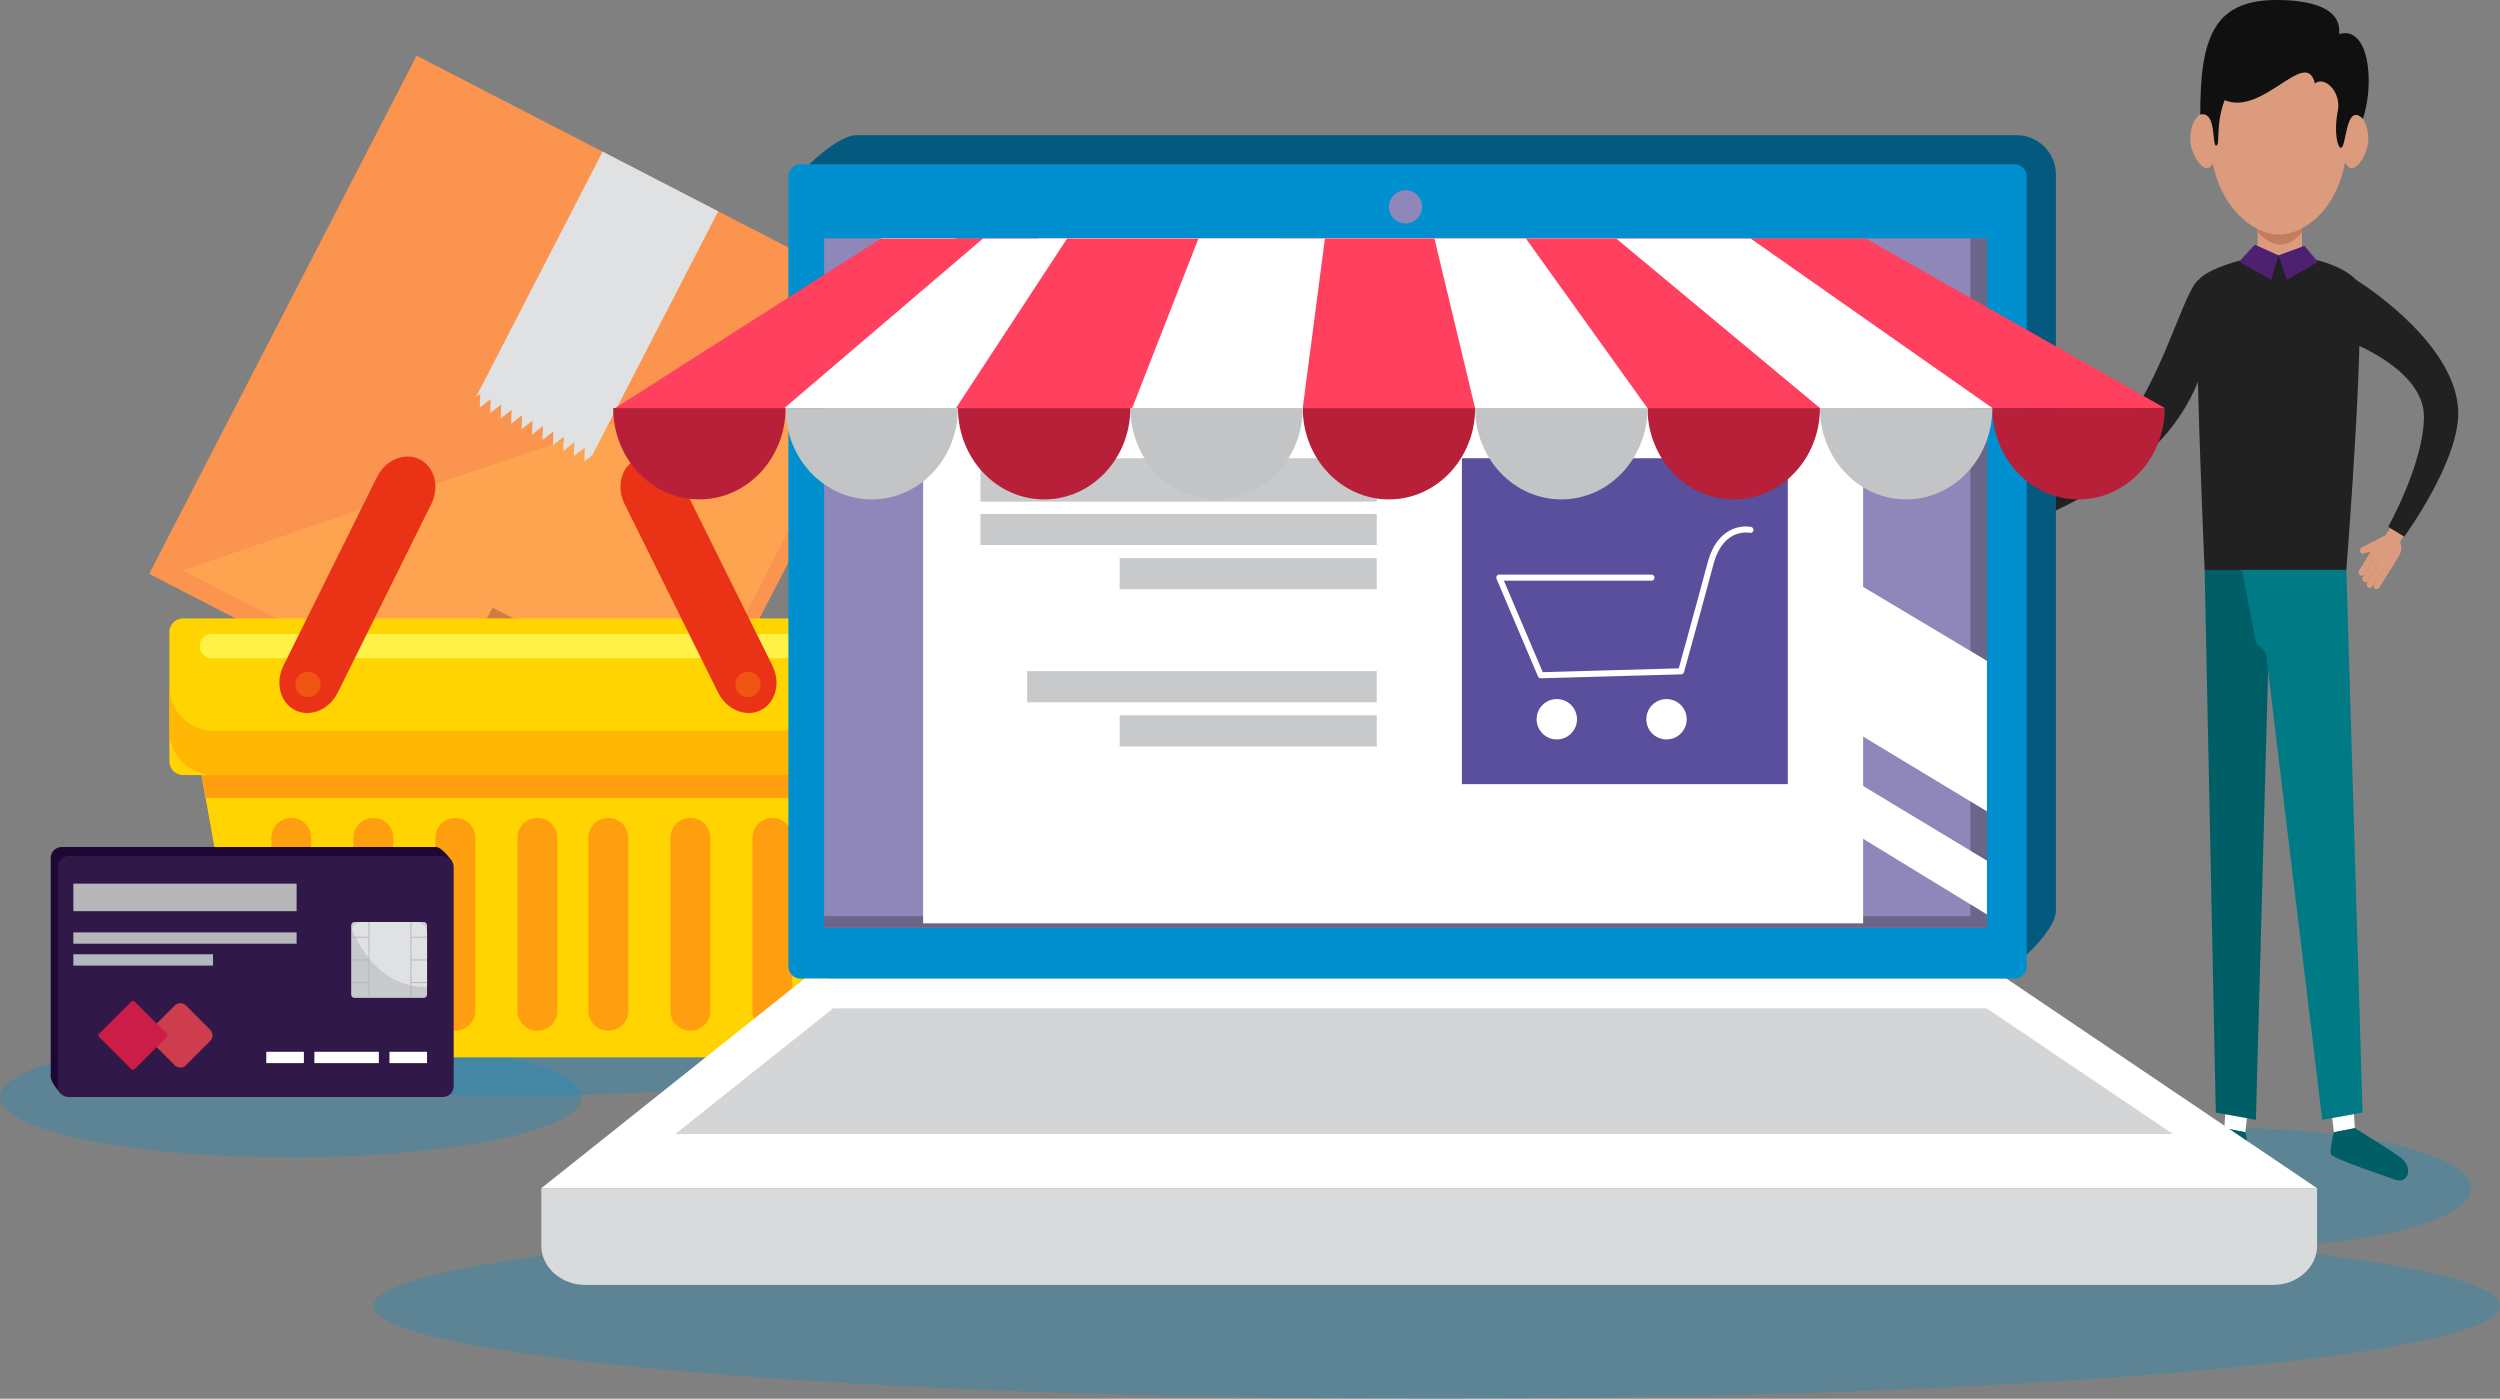 <svg xmlns="http://www.w3.org/2000/svg" width="1106.959" height="619.328" viewBox="0 0 1106.959 619.328"><rect x="0" y="0" width="1106.959" height="619.328" fill="#808080" stroke="none"/><g transform="translate(0)"><ellipse cx="470.823" cy="41.107" rx="470.823" ry="41.107" transform="translate(165.314 537.115)" fill="#0090cf" opacity="0.27"/><path d="M267.845,257.349c0,14.752-48.981,26.711-109.413,26.711S49.016,272.1,49.016,257.349s48.991-26.708,109.416-26.708S267.845,242.6,267.845,257.349Z" transform="translate(826.447 268.774)" fill="#0090cf" opacity="0.27"/><path d="M619.426,236.2c0,14.749-79.6,26.711-177.776,26.711S263.874,250.946,263.874,236.2s79.592-26.711,177.776-26.711S619.426,221.448,619.426,236.2Z" transform="translate(-212.53 222.247)" fill="#0090cf" opacity="0.27"/><ellipse cx="128.816" cy="26.71" rx="128.816" ry="26.71" transform="translate(0 459.044)" fill="#0090cf" opacity="0.27"/><g transform="translate(22.451 0)"><g transform="translate(43.603 24.651)"><rect width="249.199" height="258.204" transform="translate(221.446 343.737) rotate(-152.702)" fill="#fa944f"/><path d="M581.95,119.95,472.1,332.788,267.449,227.161Z" transform="translate(-252.546 0.68)" fill="#fea451"/><path d="M398.925,121.95,343.149,230.018l-3.536,2.724.244-6.149-4.874,3.759.241-6.149-4.883,3.752.238-6.148-4.865,3.761.234-6.155-4.861,3.765.25-6.143-4.868,3.758.237-6.145-4.868,3.759.244-6.149-4.874,3.759.237-6.152-4.865,3.765.247-6.149-4.874,3.758.244-6.149-4.868,3.762.244-6.148-1.919,1.487L347.736,95.531Z" transform="translate(-146.96 -53.025)" fill="#e0e1e3"/><rect width="35.855" height="34.71" transform="matrix(-0.889, -0.459, 0.459, -0.889, 207.105, 311.838)" fill="#d07d43"/><rect width="35.857" height="34.711" transform="translate(167.997 291.655) rotate(-152.7)" fill="#d07d43"/></g><g transform="translate(52.548 202.14)"><path d="M290.6,303.817a19.634,19.634,0,0,0,19.628,19.634H527.5a19.631,19.631,0,0,0,19.631-19.634l19.634-109.944a19.636,19.636,0,0,0-19.634-19.634H290.6a19.641,19.641,0,0,0-19.641,19.634Z" transform="translate(-257.551 -57.412)" fill="#ffd400"/><path d="M273.6,208.6l-2.636-14.726A19.641,19.641,0,0,1,290.6,174.239h256.53a19.636,19.636,0,0,1,19.634,19.634L564.144,208.6Z" transform="translate(-257.551 -57.412)" fill="#ff9f10"/><path d="M6.137,0h309.7a6.136,6.136,0,0,1,6.136,6.136v57.1a6.136,6.136,0,0,1-6.136,6.136H6.137A6.137,6.137,0,0,1,0,63.233V6.137A6.137,6.137,0,0,1,6.137,0Z" transform="translate(0 71.672)" fill="#ffd400"/><path d="M286.6,189.167H569.319a19.632,19.632,0,0,0,19.631-19.631v19.631A19.63,19.63,0,0,1,569.319,208.8H286.6a19.632,19.632,0,0,1-19.628-19.631V169.536A19.634,19.634,0,0,0,286.6,189.167Z" transform="translate(-266.974 -67.755)" fill="#ffb703"/><path d="M270.963,167.672a5.41,5.41,0,0,0,5.407,5.4h285a5.4,5.4,0,0,0,5.4-5.4h0a5.4,5.4,0,0,0-5.4-5.4h-285a5.407,5.407,0,0,0-5.407,5.4Z" transform="translate(-257.551 -83.731)" fill="#fff148"/><path d="M313.919,273.145a8.833,8.833,0,0,0,8.833,8.833h0a8.831,8.831,0,0,0,8.833-8.833V196.57a8.83,8.83,0,0,0-8.833-8.83h0a8.832,8.832,0,0,0-8.833,8.83Z" transform="translate(-159.798 -27.719)" fill="#ff9f10"/><path d="M325.271,273.145a8.834,8.834,0,0,0,8.84,8.833h0a8.835,8.835,0,0,0,8.833-8.833V196.57a8.834,8.834,0,0,0-8.833-8.83h0a8.833,8.833,0,0,0-8.84,8.83Z" transform="translate(-207.475 -27.719)" fill="#ff9f10"/><path d="M336.623,273.145a8.831,8.831,0,0,0,8.827,8.833h0a8.835,8.835,0,0,0,8.843-8.833V196.57a8.834,8.834,0,0,0-8.843-8.83h0a8.831,8.831,0,0,0-8.827,8.83Z" transform="translate(-255.142 -27.719)" fill="#ff9f10"/><path d="M347.979,273.145a8.833,8.833,0,0,0,8.836,8.833h0a8.827,8.827,0,0,0,8.827-8.833V196.57a8.827,8.827,0,0,0-8.827-8.83h0a8.833,8.833,0,0,0-8.836,8.83Z" transform="translate(-302.823 -27.719)" fill="#ff9f10"/><path d="M281.4,273.145a8.831,8.831,0,0,0,8.833,8.833h0a8.83,8.83,0,0,0,8.83-8.833V196.57a8.829,8.829,0,0,0-8.83-8.83h0a8.83,8.83,0,0,0-8.833,8.83Z" transform="translate(-23.221 -27.719)" fill="#ff9f10"/><path d="M292.748,273.145a8.837,8.837,0,0,0,8.833,8.833h0a8.831,8.831,0,0,0,8.836-8.833V196.57a8.831,8.831,0,0,0-8.836-8.83h0a8.836,8.836,0,0,0-8.833,8.83Z" transform="translate(-70.898 -27.719)" fill="#ff9f10"/><path d="M304.1,273.145a8.83,8.83,0,0,0,8.83,8.833h0a8.83,8.83,0,0,0,8.83-8.833V196.57a8.829,8.829,0,0,0-8.83-8.83h0a8.829,8.829,0,0,0-8.83,8.83Z" transform="translate(-118.567 -27.719)" fill="#ff9f10"/><g transform="translate(199.73)"><path d="M326.811,242.213c3.788,7.624,12.228,11.137,18.873,7.845h0c6.642-3.292,8.958-12.141,5.18-19.772L309.451,146.8c-3.782-7.624-12.228-11.137-18.87-7.838h0c-6.635,3.292-8.958,12.141-5.177,19.765Z" transform="translate(-283.591 -137.723)" fill="#ea3217"/><path d="M286.373,175.628a5.611,5.611,0,1,0,2.531-7.522A5.609,5.609,0,0,0,286.373,175.628Z" transform="translate(-234.954 -72.187)" fill="#ef5513"/></g><g transform="translate(48.713)"><path d="M356.655,242.213c-3.778,7.624-12.228,11.137-18.87,7.845h0c-6.642-3.292-8.958-12.141-5.173-19.772L374.017,146.8c3.781-7.624,12.224-11.137,18.869-7.838h0c6.642,3.292,8.958,12.141,5.18,19.765Z" transform="translate(-330.794 -137.723)" fill="#ea3217"/><path d="M357.317,175.628a5.609,5.609,0,1,1-2.531-7.522A5.613,5.613,0,0,1,357.317,175.628Z" transform="translate(-339.653 -72.187)" fill="#ef5513"/></g></g><g transform="translate(847.748)"><path d="M66.97,242.424l9.314-1.818-.941-14.447h-10.2Z" transform="translate(96.215 258.917)" fill="#fff"/><path d="M57.923,242.272c.7,1.984,25.249,10.014,28.336,11.214,5.548,2.15,8.379-5.068,2.716-9.6-3.58-2.863-20.5-13.21-20.5-13.21l-9.316,1.817S57.216,240.292,57.923,242.272Z" transform="translate(104.024 268.848)" fill="#005e67"/><path d="M89.052,242.424l-9.32-1.818.943-14.447h10.2Z" transform="translate(34.948 258.917)" fill="#fff"/><path d="M114.013,242.272c-.707,1.984-25.246,10.014-28.336,11.214-5.551,2.15-8.379-5.068-2.713-9.6,3.574-2.863,20.495-13.21,20.495-13.21l9.32,1.817S114.726,240.292,114.013,242.272Z" transform="translate(11.222 268.848)" fill="#005e67"/><path d="M99.478,396.9l-17.762-3.212L76.773,153.42h29.312Z" transform="translate(29.203 98.941)" fill="#005e67"/><g transform="translate(174.147 230.843)"><rect width="6.897" height="12.617" transform="matrix(-0.85, -0.527, 0.527, -0.85, 15.057, 14.358)" fill="#dc9b7c"/><path d="M58.709,158.124l10.26,5.5,3.4-5.5c4.809-7.768-5.346-13.424-9.876-6.12C61.781,153.165,58.709,158.124,58.709,158.124Z" transform="translate(-54.702 -142.467)" fill="#dc9b7c"/><path d="M60.068,162.288c-1.238,2.009,1.136,3.692,2.473,1.526s6.3-10.183,6.3-10.183L66.377,152.1S61.315,160.282,60.068,162.288Z" transform="translate(-53.146 -134.794)" fill="#dc9b7c"/><path d="M61.02,162.1c-1.245,2,1.129,3.686,2.47,1.523S69.8,153.443,69.8,153.443l-2.473-1.526S62.264,160.094,61.02,162.1Z" transform="translate(-57.137 -135.207)" fill="#dc9b7c"/><path d="M61.612,161.333c-1.241,2,1.133,3.692,2.473,1.529s6.306-10.183,6.306-10.183l-2.467-1.529S62.857,159.327,61.612,161.333Z" transform="translate(-59.63 -136.894)" fill="#dc9b7c"/><path d="M62.12,160.434c-1.238,2,1.129,3.692,2.473,1.532s6.312-10.187,6.312-10.187l-2.476-1.529S63.368,158.428,62.12,160.434Z" transform="translate(-61.773 -138.871)" fill="#dc9b7c"/><path d="M62.38,153.267c-1.68.873-1.043,3.586.915,2.771,3.081-1.289,4.537.006,4.537.006l3.219-7.157S65.445,151.693,62.38,153.267Z" transform="translate(-60.766 -141.871)" fill="#dc9b7c"/></g><rect width="19.642" height="21.153" transform="translate(129.437 94.542)" fill="#dc9b7c"/><path d="M67.9,249.182h62.751s9.716-122.664,4.281-128.471-18.953-10.833-34.332-10.833S68.2,116.6,65.307,120.711,67.9,249.182,67.9,249.182Z" transform="translate(38.07 3.179)" fill="#212121"/><path d="M92.1,112.4s-4.15,5.474-9.438,5.474-10.2-5.474-10.2-5.474v-8.312H92.1Z" transform="translate(56.975 -9.548)" fill="#c27e5f"/><path d="M66.134,128.512c0,33.692,20,46.281,30.8,46.281s30.451-11.8,30.451-45.494-12.33-53.105-30.451-53.105S66.134,94.824,66.134,128.512Z" transform="translate(41.943 -70.902)" fill="#dc9b7c"/><path d="M84.156,101.769c0,6.36,6.053,16.057,9.355,11.521,2.15-2.947,2.694-5.16,2.694-11.521S93.511,90.245,90.18,90.245,84.156,95.405,84.156,101.769Z" transform="translate(15.465 -40)" fill="#dc9b7c"/><path d="M75.332,101.769c0,6.36-6.053,16.057-9.355,11.521-2.15-2.947-2.694-5.16-2.694-11.521s2.694-11.524,6.024-11.524S75.332,95.405,75.332,101.769Z" transform="translate(103.117 -40)" fill="#dc9b7c"/><path d="M70.249,139c-1.984-.144.374-15.3-7.026-13.757,0-33.692,5.768-50.706,33.781-50.706,9.39,0,29.155,1.325,27.69,15.114,13.034-3.97,15.961,20.779,10.574,37.509-7.723-7.71-7.237,12.548-9.678,12.829-1.59.182-3.292-7.077-1.468-16.291,1.705-8.641-6.024-15.677-10.142-12.183-3.778-16.435-22.958,14.592-39.94,7.365C69.763,130.074,72.239,139.14,70.249,139Z" transform="translate(40.809 -74.54)" fill="#111010"/><path d="M90,123.96,75.715,116l6.986-7.6,10.491,4.727Z" transform="translate(45.483 -0.071)" fill="#4e2071"/><path d="M73.924,123.584l13.809-7.955L81.7,108.571l-11.447,4.18Z" transform="translate(68.425 0.305)" fill="#4e2071"/><path d="M52.461,113.264C54.221,114.4,95.4,140.1,97.667,170.122c1.664,22.053-23.87,56.861-23.87,56.861l-7.115-4.322S82.541,194.4,82.541,173.827,50.83,141.245,50.83,141.245Z" transform="translate(120.545 10.626)" fill="#212121"/><g transform="translate(0 224.413)"><rect width="6.898" height="12.618" transform="translate(17.688 11.345) rotate(-113.419)" fill="#dc9b7c"/><path d="M111.746,149.024l5.288,10.369,5.935-2.575c8.385-3.631,3.27-14.071-4.617-10.654Z" transform="translate(-103.874 -142.92)" fill="#dc9b7c"/><path d="M115.367,153.426c-2.163.941-1.177,3.676,1.158,2.659s10.99-4.761,10.99-4.761l-1.155-2.662S117.539,152.488,115.367,153.426Z" transform="translate(-111.856 -135.936)" fill="#dc9b7c"/><path d="M116.043,152.731c-2.169.937-1.177,3.673,1.158,2.659l10.983-4.757-1.152-2.668S118.2,151.79,116.043,152.731Z" transform="translate(-114.683 -137.471)" fill="#dc9b7c"/><path d="M116.087,151.76c-2.16.937-1.171,3.676,1.158,2.665s10.99-4.764,10.99-4.764L127.079,147Z" transform="translate(-114.889 -139.6)" fill="#dc9b7c"/><path d="M115.994,150.724c-2.16.941-1.174,3.682,1.158,2.668s10.986-4.761,10.986-4.761l-1.145-2.665S118.164,149.79,115.994,150.724Z" transform="translate(-114.496 -141.863)" fill="#dc9b7c"/><path d="M115.422,145.085c-1.875-.25-2.9,2.345-.832,2.787,3.27.7,3.718,2.6,3.718,2.6l6.731-4.041S118.839,145.536,115.422,145.085Z" transform="translate(-107.081 -143.841)" fill="#dc9b7c"/></g><path d="M168.659,148.663s-3.436,23.662-29.053,44.96c-17,14.138-50.677,28.445-50.677,28.445l-3.388-7.608s30.051-16.886,44.883-33.35c19.007-21.112,28.89-63.09,35.637-67.6S168.659,148.663,168.659,148.663Z" transform="translate(-62.684 10.38)" fill="#212121"/><path d="M117.443,393.686,99.6,396.9,74.681,190.324l-4.455-4.777L64.08,153.42h46.19Z" transform="translate(58.455 98.941)" fill="#007a85"/></g><g transform="translate(217.239 59.869)"><path d="M114.493,436.449A17.41,17.41,0,0,0,131.9,453.859l512.8,6.84s18.1-14.637,18.1-24.251V110.654a17.408,17.408,0,0,0-17.407-17.4H131.9c-9.614,0-25.383,17.26-25.383,17.26Z" transform="translate(7.829 -93.253)" fill="#04597e"/><path d="M5.44,0H542.864a5.441,5.441,0,0,1,5.441,5.441V355.164a5.438,5.438,0,0,1-5.437,5.438H5.439A5.439,5.439,0,0,1,0,355.162V5.44A5.44,5.44,0,0,1,5.44,0Z" transform="translate(109.395 12.852)" fill="#0090cf"/><path d="M856.651,238.989v25.425c0,9.611-8.734,17.4-19.493,17.4H89.855c-10.766,0-19.484-7.794-19.484-17.4V238.989Z" transform="translate(-70.371 227.265)" fill="#d8dadb"/><rect width="514.882" height="305.258" transform="translate(125.211 45.649)" fill="#8f87b9"/><path d="M623.61,407.653V107.521h7.336V412.78H116.064v-5.127Z" transform="translate(9.147 -61.872)" fill="#6b658a"/><path d="M194.238,108.212a7.339,7.339,0,1,0,7.336-7.339A7.338,7.338,0,0,0,194.238,108.212Z" transform="translate(181.076 -76.494)" fill="#8f87b9"/><g transform="translate(150.075 45.649)"><path d="M536.479,361.244V294.612L223.141,107.521H116.064Z" transform="translate(-46.461 -107.521)" fill="#fff" style="mix-blend-mode:soft-light;isolation:isolate"/><path d="M606.083,406.9V383.1L149.264,107.521h-33.2Z" transform="translate(-116.064 -107.521)" fill="#fff" style="mix-blend-mode:soft-light;isolation:isolate"/></g><path d="M70.371,302.784H856.65l-137.52-92.8H186.893Z" transform="translate(-70.37 163.471)" fill="#fff"/><path d="M671.013,214.093l82.513,55.675H90.309l69.919-55.675Z" transform="translate(-31.033 172.511)" fill="#d3d5d6"/></g><g transform="translate(386.304 121.697)"><rect width="416.213" height="287.139" fill="#fff"/><rect width="416.213" height="34.441" fill="#00a1ed"/><path d="M236.1,125.039a10.878,10.878,0,1,0,10.881-10.874A10.883,10.883,0,0,0,236.1,125.039Z" transform="translate(-170.84 -109.09)" fill="#fff"/><path d="M245.5,125.039a10.876,10.876,0,1,0,10.881-10.874A10.881,10.881,0,0,0,245.5,125.039Z" transform="translate(-210.336 -109.09)" fill="#fff"/><path d="M253.887,125.039a10.874,10.874,0,1,0,10.871-10.874A10.873,10.873,0,0,0,253.887,125.039Z" transform="translate(-245.544 -109.09)" fill="#fff"/><path d="M136.146,123.185a8.339,8.339,0,0,0,8.341,8.337H403.352a8.332,8.332,0,0,0,8.334-8.337h0a8.336,8.336,0,0,0-8.334-8.341H144.487a8.344,8.344,0,0,0-8.341,8.341Z" transform="translate(-4.904 -107.596)" fill="#fff"/><rect width="144.293" height="144.297" transform="translate(238.561 81.209)" fill="#594f9c"/><rect width="175.474" height="19.215" transform="translate(25.382 81.209)" fill="#c7c9cb"/><rect width="175.474" height="13.775" transform="translate(25.382 105.863)" fill="#c7c9cb"/><rect width="113.844" height="13.772" transform="translate(87.012 125.446)" fill="#c7c9cb"/><rect width="154.81" height="13.785" transform="translate(46.046 175.47)" fill="#c7c9cb"/><rect width="113.844" height="13.778" transform="translate(87.012 195.053)" fill="#c7c9cb"/><g transform="translate(255.112 112.748)"><path d="M157.618,180.231a8.934,8.934,0,1,0,8.936-8.939A8.933,8.933,0,0,0,157.618,180.231Z" transform="translate(-92.512 -96.198)" fill="#fff"/><path d="M172.8,180.231a8.934,8.934,0,1,0,8.936-8.939A8.933,8.933,0,0,0,172.8,180.231Z" transform="translate(-156.274 -96.198)" fill="#fff"/><path d="M216.165,169.15H148.8l18.37,43.219,62.115-1.747s8.254-29.7,13.012-47.615,17.7-15.014,17.7-15.014" transform="translate(-148.797 -147.82)" fill="none" stroke="#fff" stroke-linecap="round" stroke-linejoin="round" stroke-width="2.689"/></g></g><g transform="translate(0 375.048)"><path d="M328.594,293.384c0,2.819,4.486,7.589,4.486,7.589l166.114-2.489a4.925,4.925,0,0,0,4.735-5.1l2.051-95.733s-4.169-5.884-6.786-5.884H333.326a4.922,4.922,0,0,0-4.732,5.09Z" transform="translate(-328.594 -191.768)" fill="#1e0732"/><path d="M328.267,294.631a4.923,4.923,0,0,0,4.722,5.1H498.867a4.925,4.925,0,0,0,4.725-5.1v-96.52a4.919,4.919,0,0,0-4.725-5.1H332.989a4.916,4.916,0,0,0-4.722,5.1Z" transform="translate(-325.16 -189.025)" fill="#301849"/><g transform="translate(133.052 33.196)"><g transform="translate(0)"><path d="M1.477,0H32.1A1.477,1.477,0,0,1,33.58,1.477v30.63A1.477,1.477,0,0,1,32.1,33.583H1.479A1.479,1.479,0,0,1,0,32.1V1.477A1.477,1.477,0,0,1,1.477,0Z" transform="translate(0 0.002)" fill="#c7c9cb"/><path d="M363.359,230.813c-15.433-.416-25.77-12.058-31.4-25.546a4.728,4.728,0,0,1,4.428-3.123h24.126a4.736,4.736,0,0,1,4.732,4.735V231c0,.064-.022.125-.022.189A5.352,5.352,0,0,0,363.359,230.813Z" transform="translate(-331.66 -202.144)" fill="#e0e1e3"/></g><line y2="33.583" transform="translate(26.425 0.002)" fill="none" stroke="#b5b7ba" stroke-miterlimit="10" stroke-width="0.416"/><line y2="33.583" transform="translate(7.867 0.002)" fill="none" stroke="#b5b7ba" stroke-miterlimit="10" stroke-width="0.416"/><line x1="7.867" transform="translate(0 6.731)" fill="none" stroke="#b5b7ba" stroke-miterlimit="10" stroke-width="0.416"/><line x1="7.867" transform="translate(0 16.795)" fill="none" stroke="#b5b7ba" stroke-miterlimit="10" stroke-width="0.416"/><line x1="7.867" transform="translate(0 26.855)" fill="none" stroke="#b5b7ba" stroke-miterlimit="10" stroke-width="0.416"/><line x1="7.155" transform="translate(26.425 6.731)" fill="none" stroke="#b5b7ba" stroke-miterlimit="10" stroke-width="0.416"/><line x1="7.155" transform="translate(26.425 16.795)" fill="none" stroke="#b5b7ba" stroke-miterlimit="10" stroke-width="0.416"/><line x1="7.155" transform="translate(26.425 26.855)" fill="none" stroke="#b5b7ba" stroke-miterlimit="10" stroke-width="0.416"/></g><rect width="98.854" height="12.188" transform="translate(10.029 16.214)" fill="#b5b7ba" style="mix-blend-mode:multiply;isolation:isolate"/><rect width="98.854" height="5.011" transform="translate(10.029 37.8)" fill="#b5b7ba" style="mix-blend-mode:multiply;isolation:isolate"/><rect width="16.64" height="5.011" transform="translate(149.992 90.67)" fill="#fff"/><rect width="16.643" height="5.011" transform="translate(95.461 90.67)" fill="#fff"/><rect width="28.544" height="5.011" transform="translate(116.756 90.67)" fill="#fff"/><rect width="61.837" height="5.018" transform="translate(10.029 47.485)" fill="#b5b7ba" style="mix-blend-mode:multiply;isolation:isolate"/><path d="M373.422,240.877a3.5,3.5,0,0,0,4.946,0l10.759-10.763a3.484,3.484,0,0,0,0-4.949L378.368,214.4a3.5,3.5,0,0,0-4.946,0l-10.756,10.762a3.5,3.5,0,0,0,0,4.949Z" transform="translate(-318.493 -144.242)" fill="#cd3d4d"/><path d="M1.093,0H21.122a1.093,1.093,0,0,1,1.093,1.093V21.121a1.094,1.094,0,0,1-1.094,1.094H1.093A1.093,1.093,0,0,1,0,21.122V1.093A1.093,1.093,0,0,1,1.093,0Z" transform="matrix(-0.707, -0.707, 0.707, -0.707, 36.412, 99.107)" fill="#cb1d47"/></g><g transform="translate(249.053 105.652)"><path d="M91.459,131.012c0,22.354,17.088,40.458,38.155,40.458,21.083,0,38.174-18.1,38.174-40.458Z" transform="translate(519.212 -55.993)" fill="#b81f38"/><path d="M115.317,131.012c0,22.354,17.091,40.458,38.168,40.458s38.171-18.1,38.171-40.458Z" transform="translate(419.015 -55.993)" fill="#c2c4c6"/><path d="M139.178,131.012c0,22.354,17.087,40.458,38.165,40.458s38.171-18.1,38.171-40.458Z" transform="translate(318.819 -55.993)" fill="#b81f38"/><path d="M163.038,131.012c0,22.354,17.091,40.458,38.168,40.458s38.165-18.1,38.165-40.458Z" transform="translate(218.626 -55.993)" fill="#c2c4c6"/><path d="M186.9,131.012c0,22.354,17.084,40.458,38.168,40.458s38.165-18.1,38.165-40.458Z" transform="translate(118.435 -55.993)" fill="#b81f38"/><path d="M210.756,131.012c0,22.354,17.091,40.458,38.165,40.458s38.168-18.1,38.168-40.458Z" transform="translate(18.244 -55.993)" fill="#c2c4c6"/><path d="M234.615,131.012c0,22.354,17.081,40.458,38.168,40.458,21.071,0,38.161-18.1,38.161-40.458Z" transform="translate(-81.944 -55.993)" fill="#b81f38"/><path d="M258.473,131.012c0,22.354,17.091,40.458,38.174,40.458s38.165-18.1,38.165-40.458Z" transform="translate(-182.141 -55.993)" fill="#c2c4c6"/><path d="M282.334,131.012c0,22.354,17.088,40.458,38.164,40.458s38.168-18.1,38.168-40.458Z" transform="translate(-282.334 -55.993)" fill="#b81f38"/><g transform="translate(0.911)"><path d="M209.068,107.563H645.232l132.315,75.018H91.459Z" transform="translate(-91.459 -107.563)" fill="#ff405f"/><path d="M203.186,107.563H543.18l106.974,75.018H115.317Z" transform="translate(-40.396 -107.563)" fill="#fff"/><path d="M188.355,107.563H431.546l90.168,75.018H139.178Z" transform="translate(11.708 -107.563)" fill="#ff405f"/><path d="M192.383,107.563H337.4l53.769,75.018H163.059Z" transform="translate(65.848 -107.563)" fill="#fff"/><path d="M196.717,107.563h48.5l17.99,75.018h-76.3Z" transform="translate(117.515 -107.563)" fill="#ff405f"/></g></g></g></g></svg>